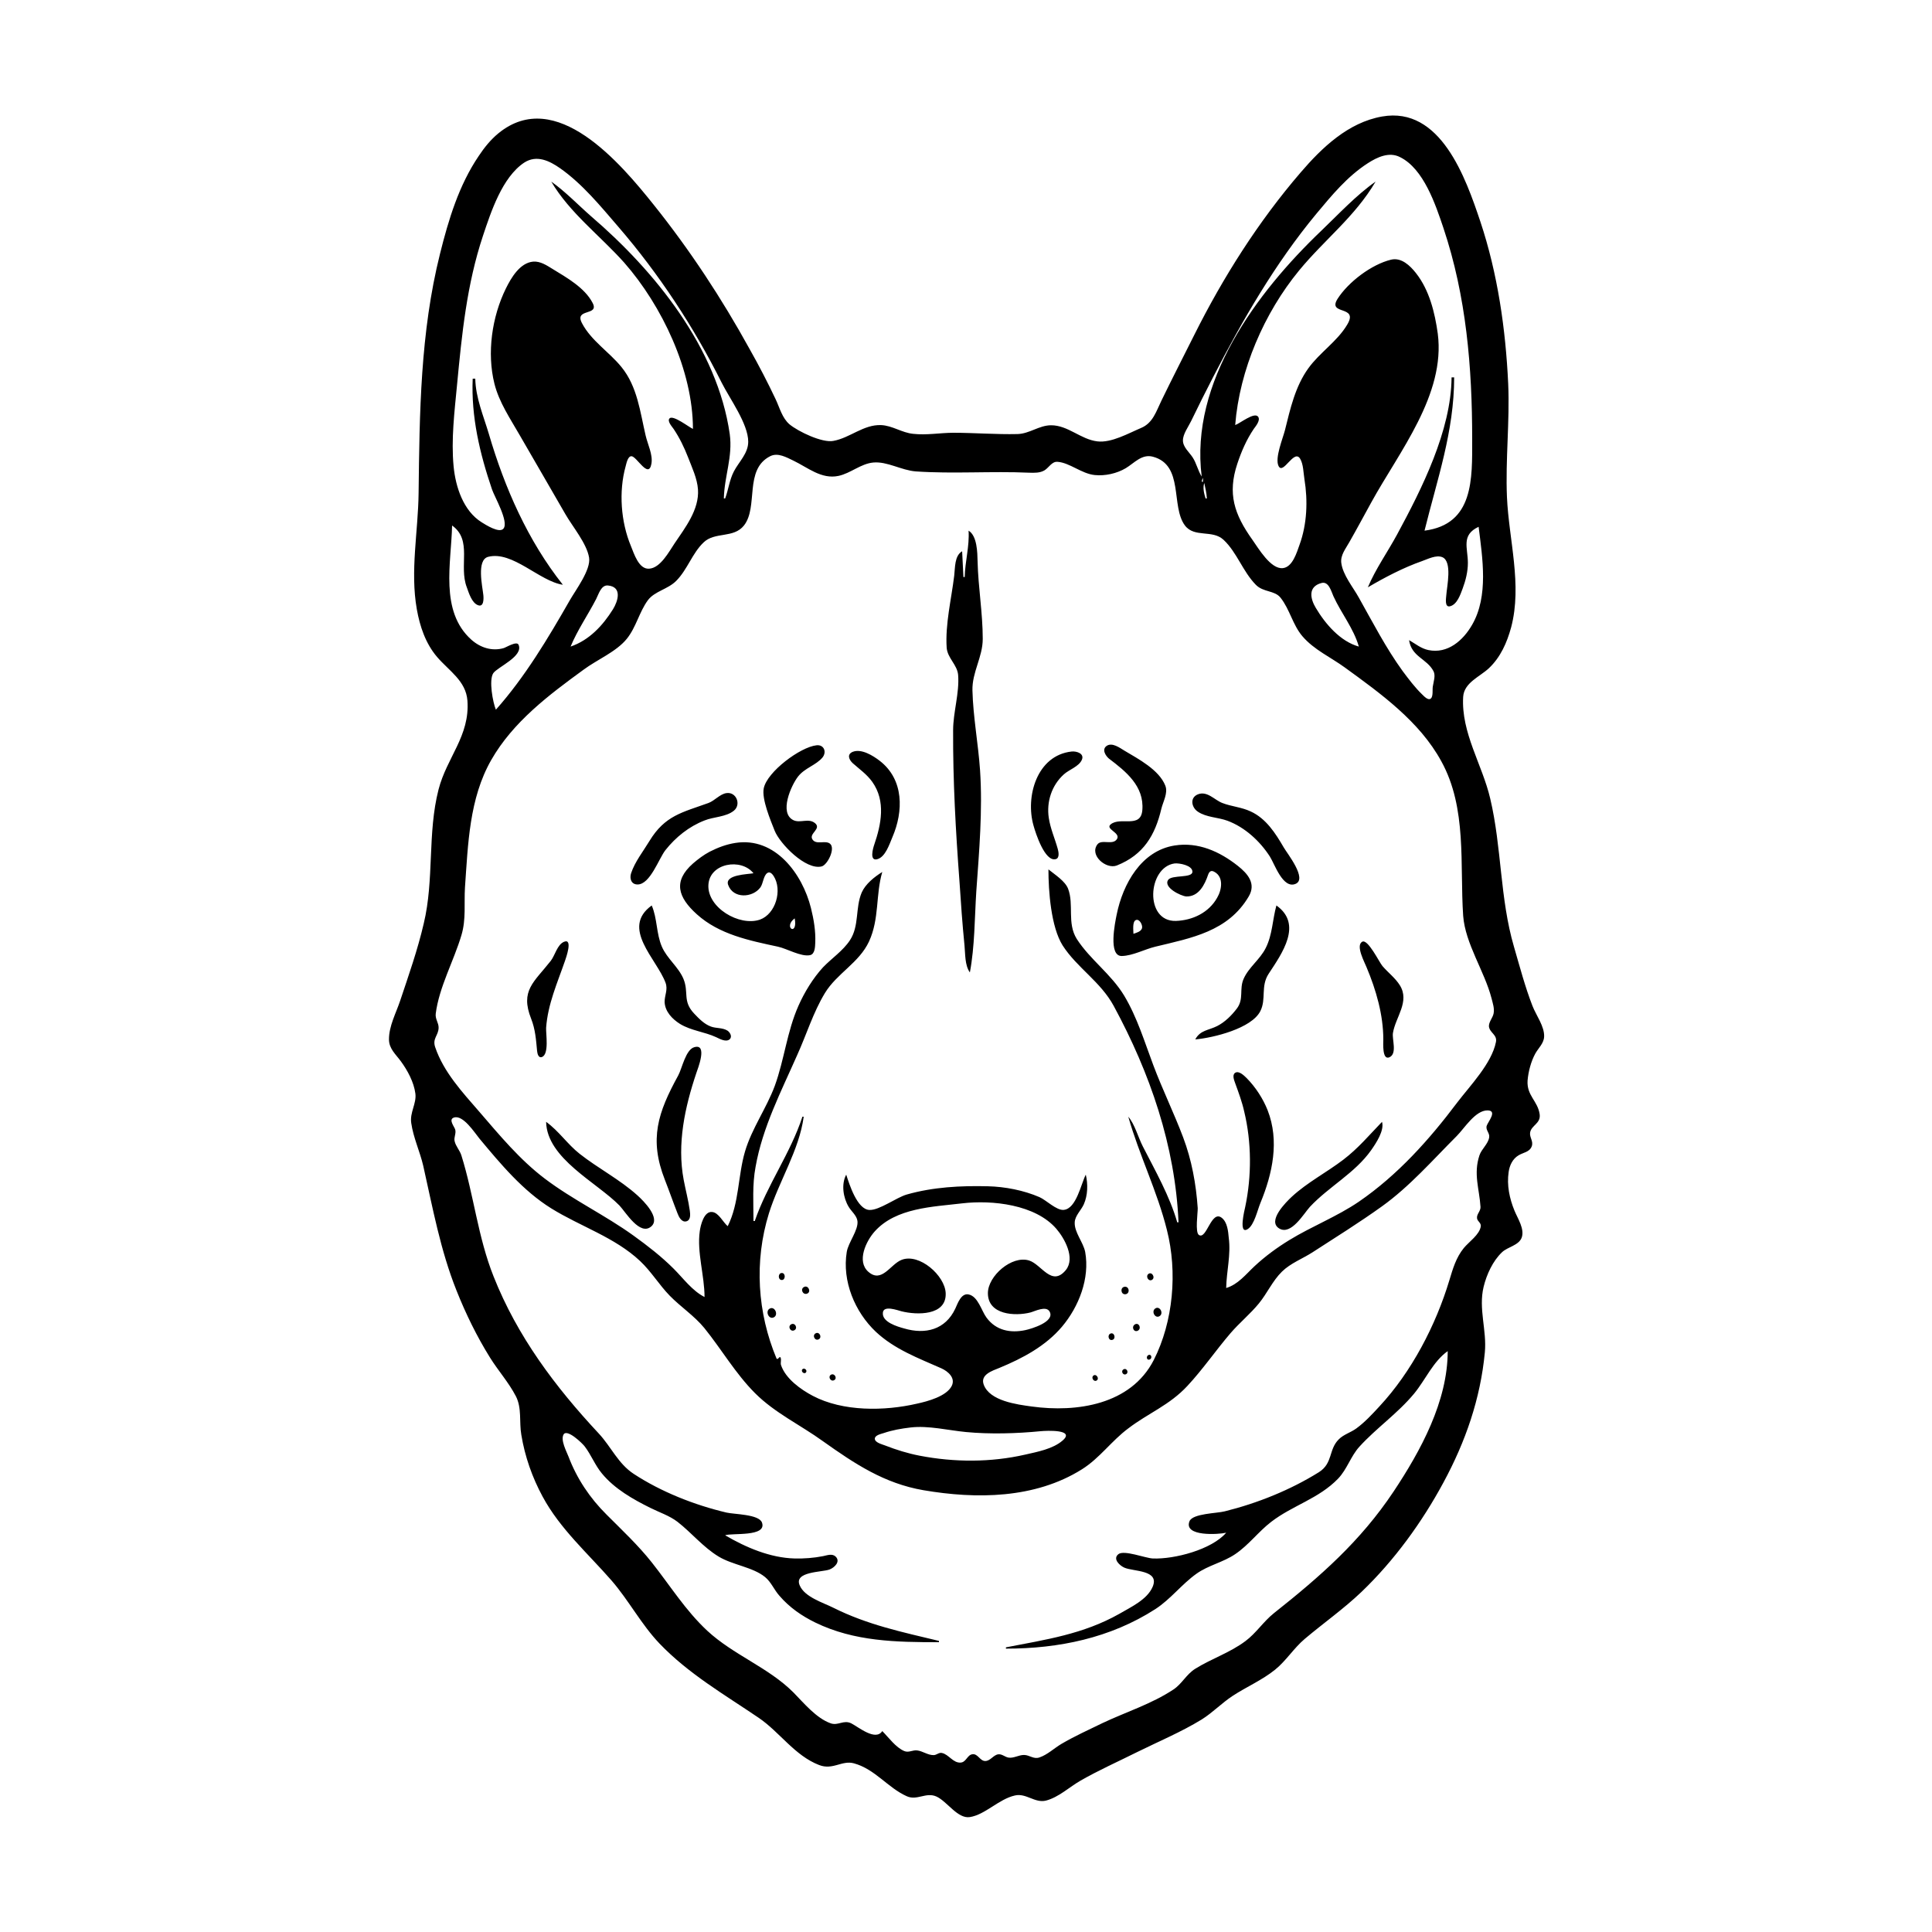 <?xml version="1.0" encoding="UTF-8"?>
<svg xmlns="http://www.w3.org/2000/svg" xmlns:xlink="http://www.w3.org/1999/xlink" width="1500pt" height="1500pt" viewBox="0 0 1500 1500" version="1.1">
<g id="surface1">
<path style=" stroke:none;fill-rule:nonzero;fill:rgb(0%,0%,0%);fill-opacity:1;" d="M 1073 90.465 C 1046.766 95.098 1026.418 114.535 1009.73 134 C 977 172.031 949.633 215.227 927.246 260 C 918.746 277 910 294 901.758 311 C 897.707 319.238 895.195 328.367 886 332.238 C 876.207 336.363 862.906 344 852 342.684 C 839 341.148 829.254 330.137 816 330.18 C 806.789 330.211 799.281 336.754 790 337 C 773.445 337.398 756.645 336 740 336 C 729.672 336.051 719.391 338 709 336.828 C 700.238 336 692.754 330.363 684 330.043 C 670.398 329.547 659.914 340 647 342.316 C 638.336 344 619.75 335.051 613 329.473 C 607.277 324.594 605.348 316.621 602.219 310 C 595.988 296.809 589.211 283.758 582 271 C 560.336 231.672 535.656 194.133 507.551 159 C 481.984 127.043 431.66 67 387 103.465 C 380.977 108.402 376 114.582 371.746 121 C 356.254 143.809 348.246 170.523 341.629 197 C 326.316 258.242 325.742 320.355 324.996 383 C 324.641 412.762 318.359 443.312 323.613 473 C 325.969 486.301 330.41 499.574 339.301 510 C 348.52 520.812 361.777 528.562 362.91 544 C 364.914 571.301 346.859 588.102 340.477 613 C 331.746 647.07 337.219 682.812 329 717 C 324.293 737.344 317.293 757.191 310.668 777 C 307.449 786.617 301.965 796.637 302 807 C 302 814.203 307.262 818.559 311.242 824 C 316.414 831.066 321.34 840.191 322.496 849 C 323.523 856.82 318 863.758 319.301 872 C 320.91 883.285 326 894 328.574 905 C 335.957 937.758 341.922 970.68 354.449 1002 C 361.605 1020 370.234 1037.633 380.426 1054 C 386.766 1064.184 394.98 1073.332 400.508 1084 C 405.293 1093.242 403 1104.094 404.754 1114 C 407.496 1130.785 413.211 1147.059 421.309 1162 C 434.793 1187 456.379 1206 474.711 1227 C 488.172 1242.5 497.828 1261.133 512 1276 C 534.559 1299.562 562.273 1315.527 589 1333.672 C 605.34 1344.766 617 1363.066 636 1370.383 C 646.625 1374.496 653.695 1366.477 663 1369.047 C 679.543 1373.617 689.23 1388 704 1394.582 C 711.969 1398.215 718.965 1391.184 727 1394.801 C 735.352 1398.555 743.473 1412.277 753 1410.77 C 764.816 1409 775.516 1396.762 788 1394 C 796.66 1392 803.414 1400.047 812 1398 C 821.926 1395.453 830.262 1387.43 839 1382.426 C 853.273 1374.258 868.305 1367.594 883 1360.246 C 899.68 1352 917 1344.793 933 1335 C 941.605 1329.594 948.562 1322.23 957 1316.695 C 967.797 1309.617 979.883 1304.488 989.984 1296.332 C 998.555 1289.41 1004.504 1279.609 1013 1272.438 C 1027.551 1260.156 1043.211 1249.145 1057 1236 C 1082.422 1211.652 1103.98 1182 1120.691 1151 C 1137.848 1119.281 1149.406 1086 1152.828 1050 C 1154.469 1032.777 1147.723 1016.102 1151.898 999 C 1154.211 989.531 1159 979.012 1166.176 972.215 C 1170.559 968.051 1179 967.023 1181.395 961 C 1183.922 954.305 1178.312 946 1175.859 940 C 1171.977 930.578 1169.793 920.211 1171.301 910 C 1172 904.828 1174.387 899.715 1179 897 C 1182.691 894.73 1187.512 894.57 1189.242 890 C 1190.723 886.012 1187.32 883 1187.992 879.211 C 1189 873.578 1196.461 872.285 1195.379 865 C 1193.852 854.727 1185.277 850.602 1186 839 C 1186.582 832 1188.629 824.203 1192 818 C 1194.383 813.727 1198.57 810.145 1198.848 805 C 1199.285 797 1192.641 788.301 1189.812 781 C 1184 766.055 1179.914 750.371 1175.426 735 C 1164.449 697.434 1166 658 1157 620 C 1150.852 593.598 1134.344 569 1136 541 C 1136.723 530 1148.832 525.492 1155.961 518.824 C 1165 510.297 1170 499 1173.266 487 C 1181.949 454.012 1171.492 419.172 1170 386 C 1168.754 356.66 1172.246 327.375 1170.961 298 C 1169 255.594 1162.797 212.387 1149.332 172 C 1138 138.254 1118.555 82.414 1073 90.465 M 1106 412 C 1115.863 372 1129 335 1129 293 L 1127 293 C 1126.656 334.395 1103.918 379.449 1084.691 415 C 1077.352 428.57 1067.949 441.785 1062 456 C 1075 448.352 1089.676 440.664 1104 435.656 C 1108.484 434.09 1115 430.602 1119.855 432.605 C 1127.746 436 1123.324 455.52 1122.91 462 C 1122.762 464.34 1121.32 472.02 1126 470.652 C 1131.387 469.145 1133.875 461.52 1135.574 457 C 1137.941 450.711 1139.672 443.77 1139.66 437 C 1139.645 425.371 1134.23 415.438 1148 409 C 1151 433.23 1155.832 462.746 1143 485 C 1136 497.258 1123.977 507.816 1109 504.707 C 1103.27 503.516 1098.961 499.824 1094 497 C 1095.965 510.098 1107.793 511.27 1112.957 521.105 C 1114.77 524.559 1112.945 529.391 1112.43 533 C 1112 535.367 1112.836 540.477 1110.973 542.246 C 1108.828 544.289 1105.367 540.293 1104 539 C 1098.414 533.594 1093.703 527.266 1089 521 C 1076 503.066 1065.863 483.328 1055 464 C 1050.609 456 1042.566 446.469 1041.367 437 C 1040.617 431.039 1044.789 426 1047.574 421 C 1053.422 410.773 1059 400.332 1064.695 390 C 1086.234 350.785 1122.43 306.352 1116.281 259 C 1114 242.613 1109.75 225.223 1099.332 212 C 1094.801 206.25 1087.996 199.672 1080 201.613 C 1064.75 205.312 1046.816 219 1038.484 232 C 1030.277 245 1055.188 236.68 1046 252 C 1038.266 265.109 1024.629 273.648 1015.746 286 C 1005.586 300.121 1001.754 317.41 997.629 334 C 996 340.414 989.699 355.516 992.617 361.715 C 996.172 369.258 1004.66 348.234 1009.43 356.168 C 1012 360.551 1011.949 367.07 1012.754 372 C 1015.5 388.801 1014.797 407 1008.945 423 C 1006.785 429 1003.555 440.289 996 441.098 C 986.531 442.109 976.953 425.531 972.297 419 C 958.227 399.254 952.926 383.246 960.668 360 C 963.867 350.387 967.742 341.43 973.426 333 C 974.875 331 978.75 326.441 976.867 323.617 C 974 319.438 962.41 329 959 330 C 962.383 287.211 981.496 243 1008.613 210 C 1028.371 186.004 1052 168.23 1068 141 C 1053 151.492 1039.219 166.344 1026 179 C 975.547 227.125 923.695 296.762 933 370 C 930 365.312 929 359.707 925.895 355 C 923.277 351.027 918.453 347.141 918.426 342 C 918.398 337 922.605 331.41 924.742 327 C 930.273 315.566 935.914 304.289 941.742 293 C 964.715 248.488 989.961 204.645 1022 166 C 1034 151.629 1046 137 1062 126.699 C 1069.266 122.027 1078.535 117.609 1087 122 C 1105.371 131.023 1114.594 159 1120.668 177 C 1138.473 230.223 1143 285.242 1143 341 C 1143 371.629 1144.395 407.043 1106 412 M 563 387 L 562 387 C 562.359 369.77 569 354.754 566.57 337 C 556.996 270.16 508.32 210.316 459 168 C 448.777 159.07 438.996 148.742 428 141 C 442.414 165.434 466 183 484.715 204 C 513.969 237.363 537.969 287.746 538 333 C 534.852 331.641 522.641 322 519.832 324.816 C 517.781 327 521.852 331.336 522.973 333 C 527.559 339.812 531.219 347.355 534.188 355 C 537.254 363 541.324 371.469 541.91 380 C 542.98 395.645 531.898 409.789 523.672 422 C 519.355 428.402 512.758 441 504 441.523 C 495.945 442.125 492.238 429.773 489.859 424 C 482 405.18 480.289 381.652 485.746 362 C 486.32 360 487.324 354.207 490.238 354.207 C 494.312 354.207 503.598 372.422 505.77 360 C 507 353 502.832 345 501.234 338 C 496.953 319.66 494.863 300.195 482.531 285 C 472.996 273.246 459 264.551 451.902 251 C 445.453 239 465.82 245.672 460 235 C 453.902 223.34 439.898 215.484 429 208.812 C 424.426 206.012 419.605 202.727 414 203.121 C 403.637 204 396.824 215.742 392.758 224 C 381.914 246.008 377.895 274.113 383.895 298 C 387.508 312.383 396.285 325.277 403.578 338 C 415.262 358.375 427.207 378.602 438.852 399 C 444.418 408.754 455.641 422 457.375 433 C 458.836 442.375 446.973 458.043 442.422 466 C 425.609 495.391 407.598 525.617 385 551 C 382.676 545.488 379.375 528 383 522.637 C 386.395 517.805 406.711 509.492 402.578 500.531 C 401.176 497.492 393 502.625 391 503.211 C 381.926 505.785 372.898 502.82 366 496.699 C 341.172 474.5 350.402 437 351 408 C 367 419.391 356 439.262 362.426 456 C 364 460.348 366.293 468 371 469.824 C 375.785 471.766 375.539 464.621 375.266 462 C 374.582 455.363 369.82 434.703 379 432.32 C 397.938 427.453 418.879 451.324 437 454 C 409.855 419.793 391.785 378.695 379.574 337 C 375.441 323 369.309 309 369 294 L 367 294 C 365.73 323.527 372.477 352.031 382 380 C 383.949 385.719 395.172 405 390.934 410.355 C 387.816 414.371 376.945 407.363 374 405.531 C 359.73 396.668 353.688 378 352.172 362 C 350.191 341.289 352.871 319.586 354.828 299 C 358.59 259.527 362.352 221 375 183 C 381.18 164.477 389.945 137.57 407 126.25 C 416.656 120 426.547 124.805 435 130.723 C 452.375 143 466.242 160.051 480 176 C 511.664 212.707 538.582 253.668 560.246 297 C 566.527 309.562 580.922 329 580.922 343 C 580.918 352 573.637 358.586 569.785 366 C 566.316 372.68 565.605 380.059 563 387 M 952 1000 C 952.273 986.762 955.754 974.328 954 961 C 953.551 956 952.949 949 948.609 945.543 C 940.395 939.047 936.84 962.789 930.816 958.824 C 927.754 956.809 930 941.656 929.91 938 C 928.625 919.219 925.246 900.688 918.574 883 C 911.445 864.094 902.555 846 895.426 827 C 888.531 808.719 882.965 790 872.797 773 C 862.664 756.223 846.32 745.051 836 729 C 828.266 716.602 834 702.453 829.258 690 C 826.965 684.031 818.922 679 814 675 C 814 691.801 815.965 719.551 825 734 C 836.176 751.398 854.453 762.113 864.691 781 C 892.859 833 912.453 889.641 915 949 L 914 949 C 908.203 928.719 896.82 908.719 887.246 890 C 883.664 883.004 881 872.77 876 867 C 884.453 896.785 898.562 925 906 955 C 914.262 987.48 911 1026.059 895.742 1056 C 877.949 1090.617 836 1096.812 801 1092 C 789.586 1090.434 768.391 1087.738 763.746 1075 C 760.898 1067.18 770.578 1064.23 776 1062 C 793.934 1054.582 811.863 1045.066 824.562 1030 C 837.617 1014.508 846.234 992.52 842.535 972 C 841 964.34 834 956.707 834.41 949 C 834.645 943.809 839.453 939.578 841.473 935 C 844.574 928 844.762 919.402 843 912 C 839.355 919 835.688 938.391 825.961 939.34 C 820.34 940 812.238 931.688 807 929.43 C 794.723 924.137 780.352 921.344 767 921.016 C 745.898 920.496 724.402 921.605 704 927.426 C 695.914 929.734 682.695 939.781 675 939.402 C 665.461 939 659.395 919.344 657 912 C 653 919.469 654.676 930 658.922 937 C 661 940.527 665.191 943.727 665.723 948 C 666.586 955 658.625 964.59 657.418 972 C 653.734 994.57 663.621 1018.527 680 1034 C 694.551 1047.629 713 1054.449 731 1062.418 C 736 1064.711 742 1069.766 738.934 1076 C 734.848 1084.133 720.188 1088 712 1089.781 C 686.789 1095.637 654.461 1096.09 631 1083.707 C 621.664 1078.781 610 1070.441 606.434 1060 C 605.719 1058 606.891 1055.789 606 1054 C 605.672 1052.73 603.938 1055.059 604 1055 L 603 1055 C 588 1019.297 585.414 979.367 597 942 C 604.766 917.098 620.492 893.027 624 867 L 623 867 C 613.762 895.348 595.574 920 586 948 L 585 948 C 585 934.023 584 919.816 586.613 906 C 592 875.23 606.559 847.27 619 819 C 626.215 803.098 631.371 786 640.465 771 C 649.766 755.73 667 747.531 674.691 731 C 682.887 713.234 679.754 694.75 685 677 C 678.879 680.828 672 686.219 669 693 C 663.941 705 667.27 718.77 659.891 730 C 654.492 738.219 645.73 744 639 751 C 631.172 759.543 624.562 770.363 619.863 781 C 611 801 608.941 822.707 601.562 843 C 595 860.645 583.758 876 578.426 894 C 572.832 913.043 574 934 565 952 C 561.375 949.008 558 941.523 553 941 C 546.535 940.145 543.891 951.426 543.289 956 C 541 972.156 547 990.445 547 1007 C 537.371 1002.086 530.547 992.531 523 985 C 513.508 975.52 502.867 967.27 492 959.426 C 469.812 943.402 444.82 931.621 423 915.102 C 403.496 900.336 387.891 881.414 372 863 C 358.973 848 344.387 832.281 337.867 813 C 335.574 806.211 340.383 804.027 340.539 798 C 340.641 794.129 337.777 791.188 338.305 787 C 340.895 766.402 352.363 746 358.277 726 C 361.965 713.629 360.223 701.656 361 689 C 363.387 655.477 364.27 620 381.426 590 C 398.309 560.512 426 539.656 453 520 C 463.492 512.164 478.402 506.133 486.621 496 C 493.883 487.043 496.242 475.273 503 466.02 C 508.23 459 518.5 457.539 524.996 451 C 533.703 442.227 537.434 429.617 546.184 421.215 C 555 412.613 569.469 418.199 577.605 408 C 589 393.512 577.492 364.527 598 354.18 C 603.941 351.184 610.664 355.098 616 357.637 C 627.195 363 637.773 372.305 651 369.48 C 660.453 367.465 668.297 360.008 678 359.105 C 688.816 358.098 699.809 365.145 711 366 C 740 368 769.812 365.695 799 367 C 802.988 367.133 807.453 367.289 810.984 365.141 C 814.309 363.121 816.656 358.234 821 358.543 C 830.539 359.215 839.676 367.801 850 368.828 C 858 369.629 867 367.668 874 363.523 C 880.633 359.551 886.414 352.352 895 354.559 C 919.477 361 908.77 393.031 919.992 408 C 927.414 417.723 941.277 411 949.961 419.109 C 960.348 428.828 964.883 443.676 975 454 C 980.855 460 989.578 458.219 994.215 464.059 C 1001.43 473.145 1003.617 485.141 1011.211 494 C 1020.23 504.523 1032.973 510.145 1044 518.152 C 1071.918 538.426 1102.168 560.121 1119 591 C 1139.176 627.465 1133.305 671.234 1136 711 C 1137.609 732.672 1152.559 754 1158 775 C 1159 779 1160.445 783.004 1159.602 787 C 1158.902 790.305 1155.777 793.535 1156 797 C 1156.707 802 1162.562 803.348 1161.449 809.004 C 1158.168 825.664 1141.273 843 1131.375 856 C 1109.586 885 1085 912.418 1055 933 C 1037.973 944.602 1018.547 952.062 1001 962.812 C 991.359 968.715 982.277 975.379 974 983.09 C 967.207 989.418 961.219 997.27 952 1000 M 934 371 L 934 374 L 933 374 C 933.25 372.551 933.316 372.246 934 371 M 935 375 C 935.828 379.027 936.82 383 937 387 L 936 387 C 934.867 383.277 933.668 378.719 935 375 M 752 412 C 752.777 424.07 749.246 436 749 448 L 748 448 L 747 428 C 741 431.473 741.598 440.801 740.844 447 C 738.652 465.09 733.773 484.742 735 503 C 735.703 511 743.203 516.141 743.891 524 C 745 538 740 553 740 567 C 739.812 606.266 742 645 744.91 684 C 746 700.656 747.172 717.395 748.832 734 C 749.5 740.676 749 749.332 753 755 C 756.809 735 756.684 712.52 758 692 C 760.207 661.066 763 629.066 760.91 598 C 759.504 577.48 755.508 556.5 755 536 C 754.672 521.809 763 510.176 763 496 C 763 476 759.477 456.016 759 436 C 758.832 429 758.703 416.055 752 412 M 1055 502 C 1040.594 498 1029 484.457 1021.605 472 C 1017.363 465 1015.215 455.508 1025.984 452.648 C 1031.688 451.133 1033.566 459.211 1035.309 463 C 1041.367 476.188 1051 488 1055 502 M 443 502 C 448.398 489.031 456.461 477.441 462.891 465 C 464.797 461.316 466.691 454.055 472 454.566 C 483.316 455.656 479.762 466.785 475.934 473 C 468 485.727 457.434 497.078 443 502 M 633.996 578.629 C 621.262 580 595.613 599.211 592.977 612 C 591.25 620.387 598.32 637.066 601.465 645 C 605.434 655.016 625.633 675.828 637.945 672.68 C 642.461 671.523 648.895 658.621 644.395 655.027 C 640.715 652.086 633.688 656.273 630.754 651.684 C 627.785 647.047 638.215 643.484 632.676 639.008 C 627.645 635 621.238 639.309 616 636.781 C 604.625 631.223 614.281 609.801 619.527 603 C 624.809 596.16 633.508 594.234 638.68 588 C 642 583.672 639.672 578.043 633.996 578.629 M 859.32 579.031 C 855.203 581.723 858.293 586.738 861 589 C 874.215 599 888.445 610.387 886.906 629 C 885.703 643.516 869.93 633.832 862.379 640 C 857.723 643.746 870.398 646.492 867.168 651.488 C 863.91 656.523 855.285 651.293 852 655.602 C 845.66 664.086 858.781 675.086 867 672 C 887.941 663.719 896.852 648.293 901.652 628 C 902.977 622.406 907 615.734 904.758 610 C 899.914 597.648 883.754 589.234 873 582.801 C 869.465 580.684 863.59 576.238 859.32 579.031 M 662 583.742 C 657.387 585.703 659.18 589.828 662 592.484 C 667.348 597.238 673 601.145 677.211 607 C 687.883 622 684.191 640 678.695 656 C 677.797 658.621 674.906 668.676 681 667.109 C 687.445 665.473 690.57 655.32 692.852 650 C 701.48 630 701.941 605.297 683 590.68 C 677.926 586.766 668.789 581 662 583.742 M 832 583.48 C 804.934 586.461 796 618.613 802.43 641 C 804 646.707 811.211 669.305 819.684 667.027 C 822.891 666.168 821.824 661.227 821.215 659 C 819 651 815.531 643.383 814.273 635 C 812.402 622.5 816.5 609.738 826 601.184 C 830 597.543 837.613 595.164 839.914 590 C 842.172 585 835.77 583.066 832 583.48 M 564 615.762 C 558.91 616.508 554.883 621.684 550 623.453 C 529.75 630.789 516.324 633.047 504.203 653 C 499.379 661 492.898 669.102 489.973 678 C 488.672 682 490 686.703 495 686.703 C 504.805 686.703 511.488 666.57 516.668 660 C 524.598 650 535 641.629 547 637 C 554 634.129 563.781 634.371 569.852 629.352 C 575.605 624.594 571.676 614.637 564 615.762 M 930 616.742 C 923.5 619.414 925.168 627 930 630.18 C 936.617 634.676 945.684 634.508 953 637.23 C 966.496 642.25 978.184 653 985.91 665 C 989.637 670.812 996 690.328 1005.852 686.242 C 1015.215 682.352 999.387 662.648 996.719 658 C 990.324 647 983 635.48 971 630 C 963.988 626.672 956 626.172 949 623.438 C 942.918 621.113 937.242 613.816 930 616.742 M 571 654.438 C 563.84 655.559 557.402 658 551 661.262 C 546.309 663.723 542 667 538 670.438 C 522.348 684.285 526.441 696.676 541 709.824 C 558.406 725.547 581.805 730.238 604 735 C 610.805 736.461 622 743 628.852 741.59 C 632.742 740.816 632.824 735.109 632.961 732 C 633.363 723 631.824 713.797 629.625 705 C 622.996 678.484 601.832 649.621 571 654.438 M 912 656.438 C 886 660.523 871.797 686.387 867 710 C 865.73 716.266 860.23 742.508 871 742.234 C 879.578 742.02 888.672 737 897 735 C 925 728.223 953.43 723.281 969.516 696 C 975.395 686.031 968.785 678.352 961 672.211 C 946.926 661.109 930.289 653.559 912 656.438 M 912 670.367 C 915.594 670 925.793 671.809 925.793 676.816 C 925.793 682 909.855 679 906.957 683.145 C 903 689 916.844 695.68 921 696 C 930.789 696.262 935.367 686.797 938 679.074 C 938.938 676.492 940.418 675.434 943 677 C 950.242 681.016 948.555 691 945 697 C 938.523 708.562 926 714.539 913 715 C 888.336 715.742 890.945 673.215 912 670.367 M 585 678 C 580.582 678.82 562.473 679.023 565.328 687.016 C 569.25 698 584.371 697.102 590.348 689 C 592.555 686 592.648 680 595.688 677.832 C 597.711 676.398 599.605 678.523 600.633 680.113 C 607.633 691 602.234 709.637 590 714 C 573.969 719.469 549 704.629 550 687 C 550.941 670 575.492 666 585 678 M 506 703 C 481.68 720.504 509.859 744.453 516.727 763 C 518.719 768.375 515.953 772.637 516 778 C 516.387 785.504 521.973 791.215 528 795 C 536.59 800.223 546.941 801.074 556 805.258 C 558.723 806.516 563.484 809.309 566.383 807 C 568.816 805 566.82 801.48 564.773 800.164 C 561 797.789 556 798.508 552 797.031 C 546.773 795.117 542.801 791 539 787 C 529.684 777.215 535 770.641 530.637 760 C 526.711 750.641 517.918 744.328 513.879 735 C 509.465 724.797 510.395 713.215 506 703 M 991 703 C 987.934 714 987.926 725.746 982.727 736 C 978.242 745 969.465 751 965.531 760 C 962 768 965.914 775.609 960.316 783 C 956.27 788.34 951 793.594 945 796.621 C 938.324 800 931.859 799.738 928 807 C 941.984 805.777 971.777 798.508 978.543 785 C 983.289 775.52 978.598 765.738 985 756 C 995.496 740.047 1011.559 717.602 991 703 M 617 713 C 619.664 727.348 607.555 720.195 617 713 M 880 725 C 880 722.602 879 715.559 881.852 714.348 C 884.777 713.086 887.414 718.547 886.629 720.773 C 885.711 723.379 882.289 724.195 880 725 M 437.984 731.176 C 432.629 733.332 430.926 741.77 427.609 746 C 414.566 762.641 403.684 769 412.398 791 C 415.645 799.219 416.176 807.309 417 816 C 417.242 818 417.969 821.668 420.754 820.652 C 426.469 818.578 423.773 802.637 424 798 C 425.355 779.484 432.68 763.277 438.656 746 C 439.41 743.816 444.953 728.371 437.984 731.176 M 1057.59 731.176 C 1052.301 734.188 1059.672 747.453 1061 751 C 1068.41 768.598 1074 788 1074 807 C 1074 809.625 1072.957 823.547 1078.824 820.824 C 1084.898 818.008 1080.684 807 1081.48 802 C 1083.512 789.551 1094.719 777.672 1086.855 765 C 1083.297 759.266 1077.645 755.098 1073.301 750 C 1070.84 747.113 1061.977 728.676 1057.59 731.176 M 539.18 813 C 532.379 814.688 529.551 829.559 526.562 835 C 510.816 863.699 503.781 884.363 516.203 916 C 519.59 924.625 522.633 933.402 526 942 C 527 944.68 529.176 949.215 532.867 948.246 C 536.406 947.324 535.941 942.73 535.57 940 C 534.469 932 532.316 924.016 530.805 916 C 525.531 888.02 531.734 859.543 540.668 833 C 541.77 829.727 549.586 810.137 539.18 813 M 958.781 833.07 C 956.496 834.828 958.316 839 959 841 C 961.645 848.289 964.324 855.453 966 863 C 971.762 886.781 971.84 913.109 966.789 937 C 966.324 939.191 961.328 959 968.746 954.246 C 973.82 951.086 976.348 939.312 978.574 934 C 988 911.199 993.473 885.766 984.188 862 C 980.637 853 974.793 844 967.91 837.043 C 966 835.195 961.723 830.812 958.781 833.07 M 952 1190 C 940.758 1203.117 911.75 1210.688 895 1210 C 889.172 1209.707 872.688 1203.207 868.324 1206.648 C 863.621 1210.352 869.453 1215.625 873 1217.145 C 880 1220.211 900.586 1218.797 894.91 1232 C 890.645 1242 877.863 1247.793 869 1253 C 841 1268.801 811.91 1273.004 781 1279 L 781 1280 C 821.961 1280 862 1271.809 897 1249.309 C 909 1241.516 917.414 1230.027 929 1221.789 C 938.176 1215.262 949.648 1213 959 1206.641 C 969.512 1199.547 977 1189.191 987 1181.527 C 1003.551 1168.777 1023.871 1163.602 1038.906 1148 C 1045.926 1140.66 1048.688 1130.609 1055.465 1123.172 C 1068.754 1108.578 1085 1097.535 1097.914 1082 C 1106.641 1071.414 1112.648 1057.062 1124 1049 C 1124 1088 1103 1126.383 1082 1158 C 1056.184 1196.742 1024.973 1224 989 1252.516 C 980.906 1259 975.211 1268 967 1274.102 C 955 1283.137 940.598 1287.758 928 1295.617 C 921 1300 917.711 1307.332 911 1311.758 C 894 1323 874.262 1329.152 856 1337.781 C 845.277 1343 834.203 1348 824 1354.016 C 818.414 1357.324 813.215 1362.391 807 1364.477 C 802.355 1366.035 799.441 1362.57 795 1362.551 C 790.926 1362.531 787 1365.246 783 1364.598 C 780.234 1364.16 777.898 1361.637 775 1362.055 C 771.18 1362.609 769 1367.16 765 1367.246 C 760.852 1367.34 759.223 1361.375 755 1362 C 751 1362.445 750.195 1368.098 745.961 1368.457 C 740 1369 736.547 1362 731.258 1361 C 729 1360.461 727.199 1362.617 724.945 1362.668 C 720.355 1362.773 716.445 1359.512 712 1359.008 C 708.469 1358.609 705.516 1361 702 1359.488 C 695.438 1356.684 689.961 1349 685 1344 C 679.816 1352 666.711 1341 661 1338.047 C 655 1335.02 650.781 1340 645 1338 C 633.773 1334.086 624 1322.141 616 1314 C 596.488 1294.492 569.492 1285 549 1266 C 532 1250.094 520.281 1231.02 505.996 1213 C 495.414 1199.648 483 1188.039 471 1176 C 458 1163.133 447.91 1148.035 441.426 1131 C 439.906 1127.016 434.98 1118 437.605 1113.648 C 440.41 1109.164 452.352 1120.789 454 1123.039 C 459 1129.621 461.988 1137.594 467.324 1144 C 477.215 1156 491.375 1164 505 1170.754 C 511.977 1174.238 519.762 1176.75 526 1181.527 C 537 1190.078 545.867 1201.215 558 1208.551 C 568.812 1215.086 584.473 1216.66 593.961 1224.395 C 598.805 1228.34 601 1234.367 605.184 1239 C 612.938 1248 622.461 1254.605 633 1259.742 C 663.305 1274.508 696 1275 729 1275 L 729 1274 C 700.449 1267.125 673.629 1261.559 647 1248.246 C 638.953 1244.223 624.82 1240 620.941 1231 C 616 1220 638.25 1220.727 643.996 1218.574 C 647.832 1217.141 652.926 1212.379 648.668 1208.41 C 645.984 1206 642 1207.586 639 1208.191 C 631.777 1209.613 624.352 1210.164 617 1210 C 597.973 1209.52 579.195 1201.453 563 1192 C 567.852 1190 595.688 1193.484 591.594 1182.109 C 589.254 1175.613 569.965 1175.754 564 1174.348 C 539.203 1168.484 513.336 1158.301 492 1144.305 C 479.891 1136.359 474.512 1123.324 464.91 1113 C 431 1076.676 401.602 1037.48 383.203 991 C 371 960.355 367.934 928.074 358.203 897 C 356.984 893.109 353.871 890 352.961 886 C 352.246 883 354.293 880.062 353.426 877 C 352.781 874.719 348 869.227 352.324 867.711 C 359.484 865.145 368.629 879.656 372.246 884 C 388.695 903.734 405.938 924.477 428 938.188 C 450.602 952.227 477.332 960.586 496.996 979.09 C 505.629 987.211 511.758 997.535 520 1006 C 528.523 1014.723 539 1021.531 546.789 1031.016 C 560.305 1047.73 570.988 1066.426 586.285 1081.715 C 601.672 1097.094 621.488 1106.332 639 1119 C 663.66 1136.5 686.559 1151.777 717 1157 C 757.996 1164 803.52 1163.668 840 1140.77 C 853.832 1132.09 863 1118.645 876 1109 C 891.613 1097.078 908 1091 921.91 1076 C 933.953 1063.07 943.945 1048.398 955.43 1035 C 962.328 1027 970.652 1020.207 977.383 1012 C 983.82 1004.148 988 994.453 995.289 987.301 C 1001.957 980.738 1011.211 977.312 1019 972.309 C 1037 960.668 1055.5 949.133 1073 936.57 C 1094.492 921.145 1112.367 900.637 1131 882 C 1137 876 1145.438 862 1154.941 862.113 C 1162.844 862.215 1155.258 871 1154.285 874 C 1153.215 877.371 1156.742 879.594 1156.203 883.016 C 1155.383 888.238 1150.293 892.027 1148.637 897 C 1143.828 911.434 1148.598 923.195 1149.465 937 C 1149.668 940.27 1146.352 942.672 1146.762 945.789 C 1147 948.32 1150 949.258 1149.688 952.105 C 1148.715 958.711 1140.402 964.152 1136.469 969 C 1130.48 976.379 1127.969 985.074 1125.281 994 C 1114.734 1029 1095.895 1065.168 1070.91 1092 C 1065.387 1098 1059.562 1104.285 1053 1109.074 C 1048.734 1112.184 1043 1113.789 1039.395 1117.527 C 1031.383 1125.496 1035 1136 1024 1143 C 1001.828 1156.828 976.355 1167.062 951 1173.371 C 944.961 1175 925.961 1175 923.508 1181.109 C 918.746 1193.223 946.359 1191.344 952 1190 M 424 871 C 424.605 899.496 463.41 918 480.984 936 C 485.711 941 496.766 959.73 505.566 952.258 C 513.238 945.738 499.484 932.227 495 928.172 C 481.238 915.727 464.516 907.219 450 895.789 C 440.535 888.34 433.793 878 424 871 M 1073 871 C 1063 881.355 1054.523 891.547 1043 900.348 C 1029.988 910.277 1015 918 1003 929.09 C 998.664 933.117 983.52 948.039 993.227 953.816 C 1002.465 959.312 1012.227 942.23 1017 937 C 1031.77 921.215 1052 910.801 1064.559 893 C 1068.281 887.699 1074.977 877.688 1073 871 M 747 934.285 C 770.367 931.527 803.922 935.176 820.191 954.09 C 826.469 961.387 835 976.676 827.566 986 C 816.543 999.445 808.664 981.672 799 978.652 C 785.566 974.457 767 990.66 767 1004 C 767 1021 788.238 1022 800 1019 C 803.668 1018 812.266 1013.523 814.914 1018.316 C 819.277 1026.219 800.797 1031.703 796 1032.715 C 784.414 1035.152 773.301 1033 765.926 1023 C 762 1017.73 759.359 1006.465 752 1005 C 746.215 1003.793 743.527 1012.074 741.691 1016 C 733.992 1032.453 718.418 1036.246 702 1031.41 C 696.82 1030 684.637 1026.488 685.465 1019.148 C 686 1013.191 696.844 1017.316 700 1018.105 C 711.535 1021 734.965 1021.785 734.23 1004 C 733.668 990.348 713.781 972.758 700 978.148 C 691.289 981.555 684.621 996.551 674.215 987.441 C 664.809 979.211 672.566 963.352 679.184 956.016 C 695.723 937.676 724.258 937 747 934.285 M 607 988.348 C 603.895 988.406 603.91 993.801 607 993.793 C 610 993.789 610 988.285 607 988.348 M 891.602 989.086 C 889.223 991 891.75 995.254 894.41 993.676 C 897.227 992.004 894.398 987.004 891.602 989.086 M 624.312 999.176 C 621 1000.781 623.387 1005.734 626.723 1004.34 C 630 1003 627.551 997.555 624.312 999.176 M 873 999.059 C 869.477 999.688 870.211 1005.359 873.91 1004.824 C 877.57 1004.293 876.766 998.422 873 999.059 M 597.445 1016.086 C 594 1018.184 596.93 1024.648 600.695 1022.824 C 604.734 1021 601.496 1013.617 597.445 1016.086 M 896.742 1016.047 C 893.727 1018.41 896.988 1024.078 900.398 1021.762 C 903.73 1019.504 900.223 1013.32 896.742 1016.047 M 614.316 1028.176 C 611.316 1029.707 613.688 1034.355 616.684 1032.824 C 619.684 1031.293 617.312 1026.645 614.316 1028.176 M 881.277 1028.176 C 877.992 1030 880.344 1035.008 883.656 1033 C 886.363 1031.207 884.27 1026.656 881.277 1028.176 M 633.293 1035.176 C 630.344 1036.727 632.699 1041.383 635.656 1039.824 C 638.508 1038.324 636.188 1033.652 633.293 1035.176 M 862.266 1035.344 C 859.449 1036.41 860.66 1041.262 863.734 1040.246 C 866.645 1039.293 865.172 1034.246 862.266 1035.344 M 891.43 1052.172 C 889.641 1053.238 890.367 1056.434 892.621 1055.508 C 894.969 1054.543 893.801 1050.754 891.43 1052.172 M 623 1063.066 C 621.43 1064.703 624.492 1067.43 625.844 1065.398 C 626.934 1063.754 624.465 1061.672 623 1063.066 M 872.316 1063.172 C 869.891 1064.551 872 1068.23 874.398 1066.828 C 876.602 1065.496 874.676 1061.832 872.316 1063.172 M 645.316 1067.254 C 642.508 1068.633 644.82 1073 647.566 1071.598 C 650.336 1070.191 648 1066 645.316 1067.254 M 848.832 1068.082 C 846.973 1069.664 849.277 1073.176 851.422 1071.828 C 853.879 1070.289 851 1066.176 848.832 1068.082 M 707 1108.285 C 720.812 1106.66 736.203 1110.516 750 1111.828 C 768.66 1113.605 789.387 1113 808 1111.172 C 812.523 1110.738 835.277 1109.637 824.938 1118.473 C 817.402 1125 805.414 1127.191 796 1129.348 C 769.215 1135.488 740.914 1135.387 714 1130.195 C 704.672 1128.398 695.848 1125.633 687 1122.188 C 684.91 1121.375 679.207 1120 679.207 1117.012 C 679.207 1114.305 684 1113.312 686 1112.668 C 693 1110.293 699.684 1109.148 707 1108.285 "/>
</g>
</svg>
